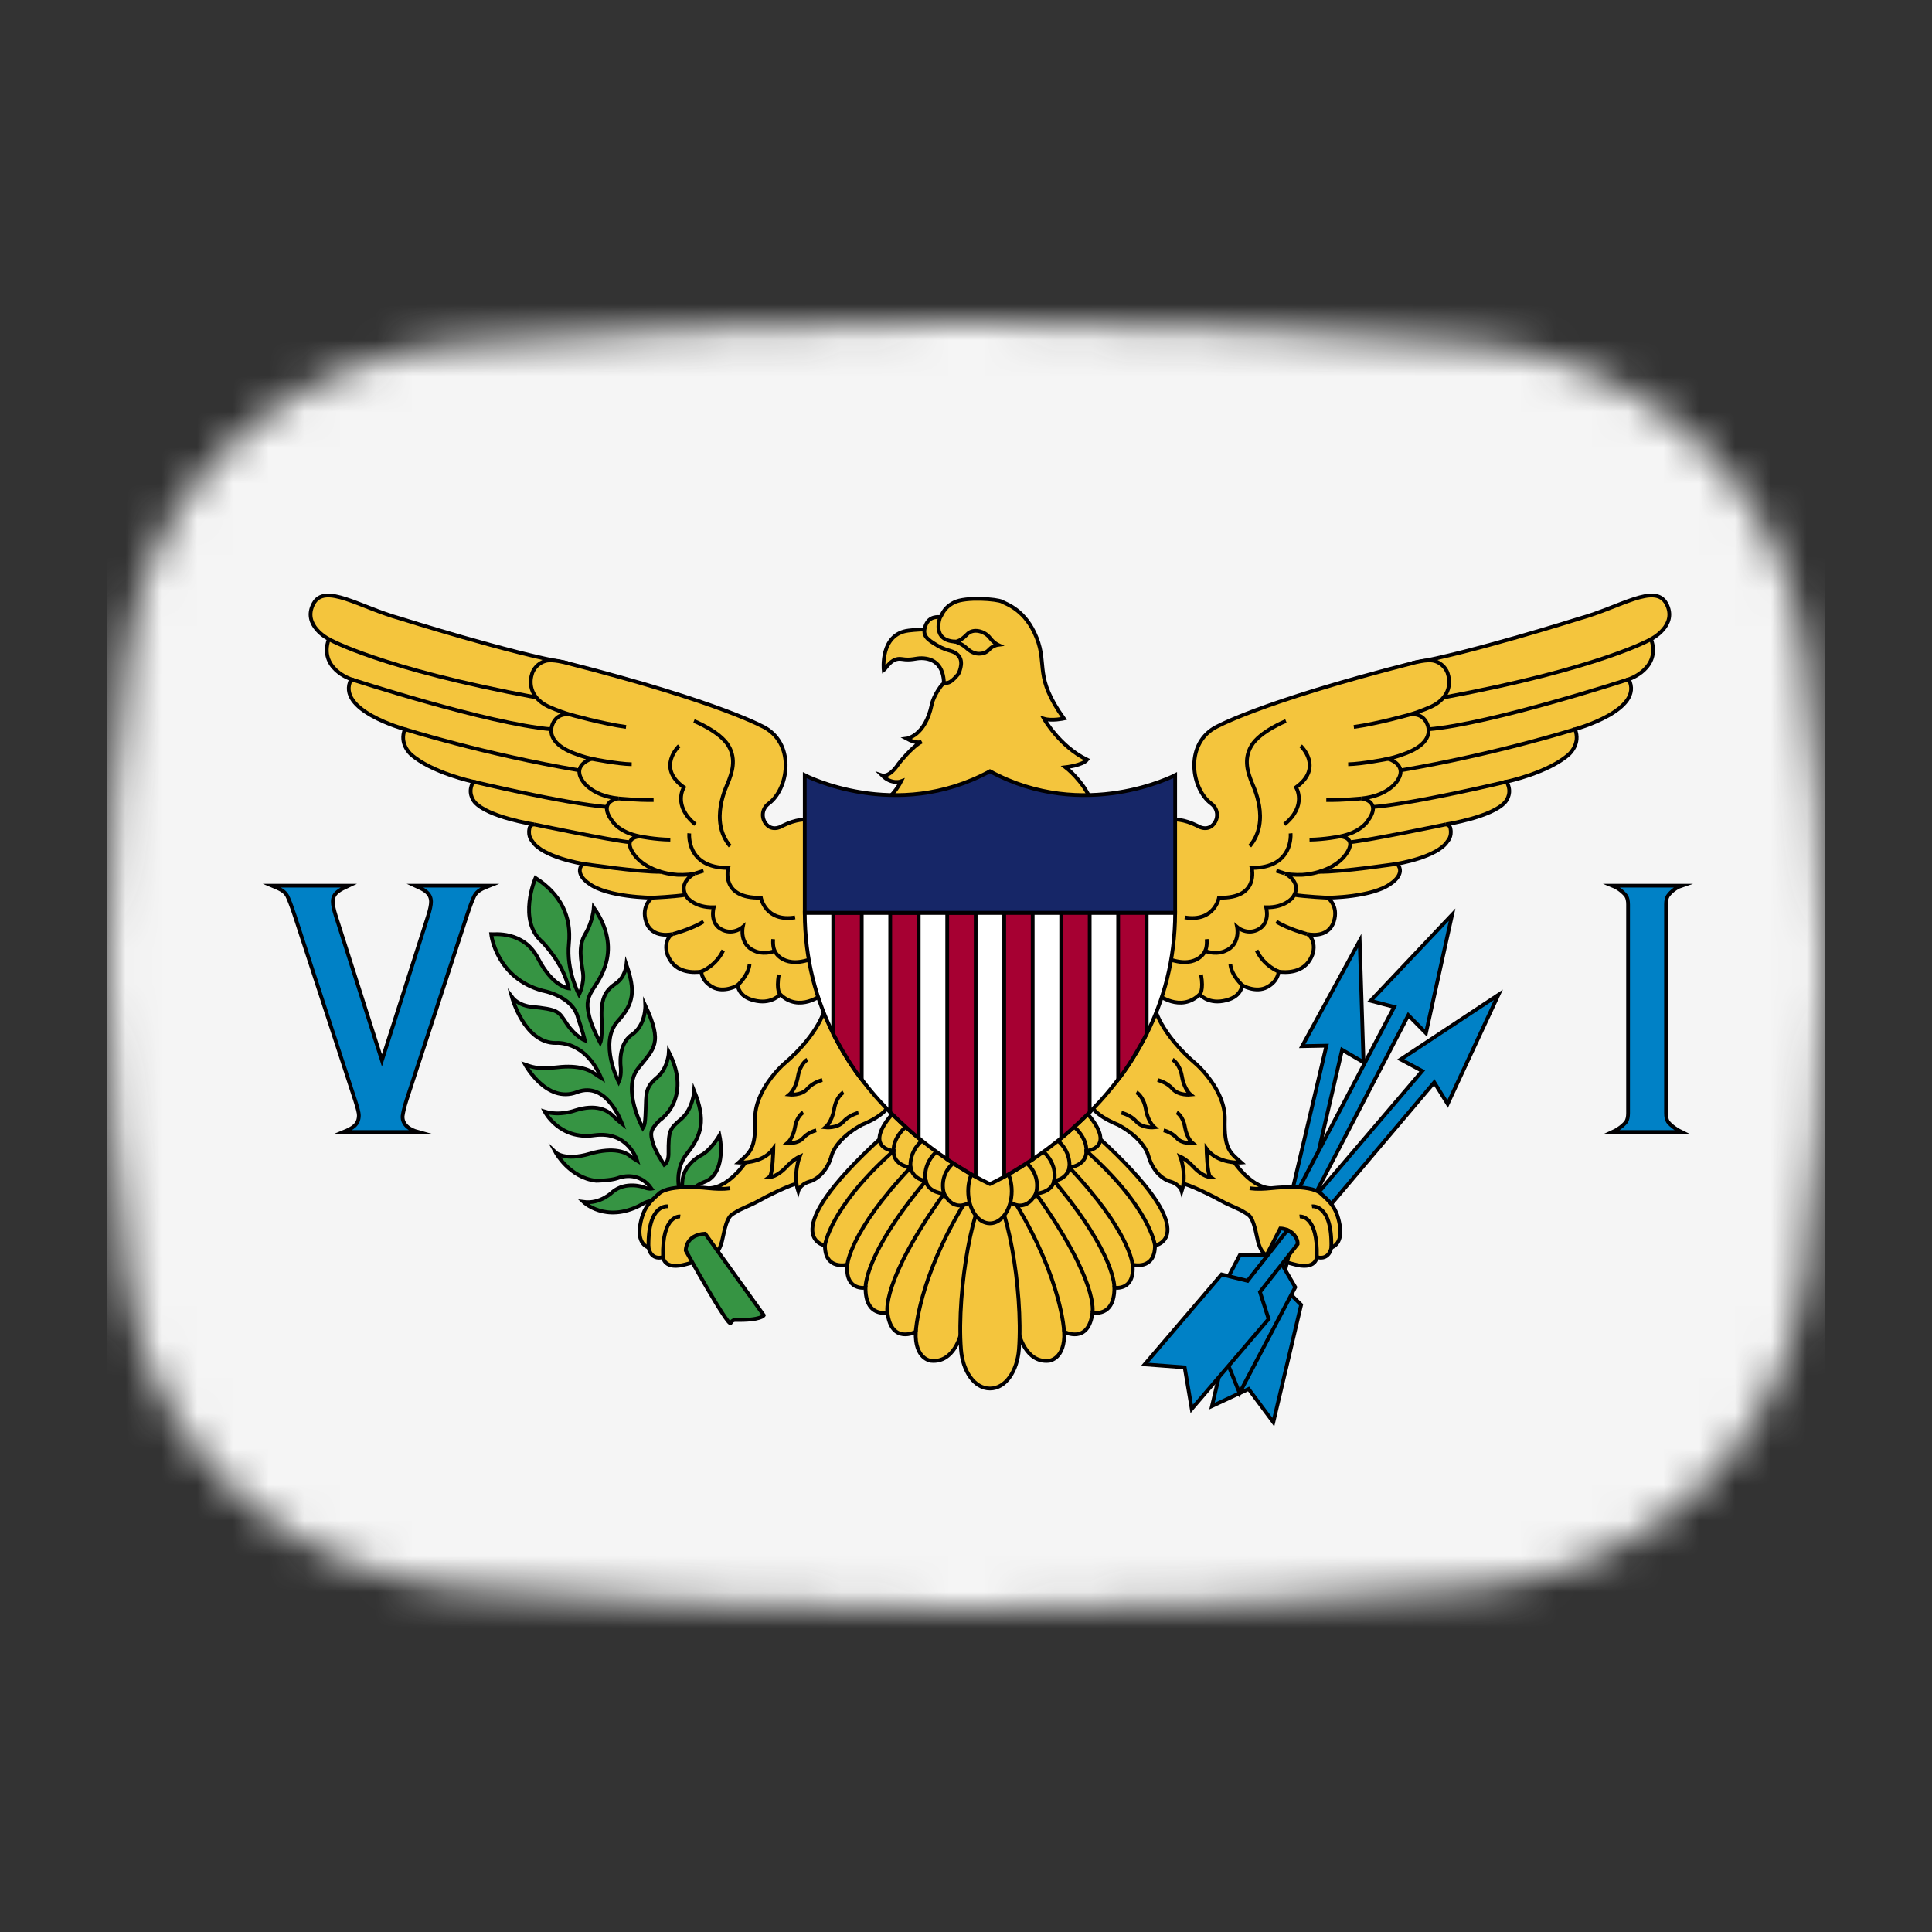 <svg width="54" height="54" viewBox="0 0 54 54" fill="none" xmlns="http://www.w3.org/2000/svg">
<rect x="0" y="0" width="54" height="54" fill="#333333" stroke="none"/>
<mask id="mask0_1_31808" style="mask-type:alpha" maskUnits="userSpaceOnUse" x="3" y="9" width="48" height="36">
<path d="M3.569 18.136C4.167 13.412 8.041 10.002 12.786 9.609C16.641 9.289 21.62 9 27 9C32.38 9 37.359 9.289 41.214 9.609C45.959 10.002 49.833 13.412 50.431 18.136C50.752 20.676 51 23.704 51 27C51 30.296 50.752 33.324 50.431 35.864C49.833 40.587 45.959 43.998 41.214 44.391C37.359 44.711 32.38 45 27 45C21.62 45 16.641 44.711 12.786 44.391C8.042 43.998 4.167 40.587 3.569 35.864C3.248 33.324 3 30.296 3 27C3 23.704 3.248 20.676 3.569 18.136Z" fill="#00D0BF"/>
</mask>
<g mask="url(#mask0_1_31808)">
<rect x="3" y="3" width="48" height="49" fill="#F5F5F5"/>
<path d="M19.274 33.454C19.274 33.454 19.238 33.209 19.702 33.03C20.166 32.851 20.202 32.182 20.11 31.737C20.11 31.737 19.867 32.161 19.573 32.302C19.573 32.302 19.093 32.552 19.072 33.029C19.072 33.029 19.068 33.204 19.032 33.34C19.012 33.414 18.799 32.742 19.202 32.242C19.617 31.727 19.733 31.308 19.403 30.493C19.403 30.493 19.372 30.987 19.047 31.27C18.722 31.552 18.681 31.574 18.686 32.248C18.686 32.248 18.691 32.481 18.567 32.557C18.567 32.557 18.314 32.188 18.247 31.944C18.18 31.699 18.149 31.596 18.438 31.313C18.438 31.313 19.364 30.715 18.696 29.407C18.696 29.407 18.676 29.858 18.356 30.124C18.036 30.39 18.062 30.569 18.046 31.031C18.031 31.493 18 31.46 17.964 31.525C17.964 31.525 17.376 30.444 17.83 29.868C18.284 29.293 18.536 29.173 18.036 28.103C18.036 28.103 18.058 28.651 17.658 28.923C17.257 29.195 17.35 29.83 17.35 29.83C17.35 29.83 17.376 30.069 17.293 30.243C17.293 30.243 16.727 29.138 17.267 28.543C17.727 28.038 17.758 27.684 17.51 26.968C17.51 26.968 17.479 27.299 17.226 27.478C16.973 27.657 16.772 27.837 16.819 28.526C16.819 28.526 16.839 29.01 16.777 29.146C16.777 29.146 16.54 28.706 16.473 28.418C16.406 28.13 16.38 27.962 16.556 27.674C16.731 27.386 17.427 26.56 16.597 25.37C16.597 25.37 16.571 25.756 16.36 26.104C16.148 26.451 16.246 26.864 16.293 27.179C16.339 27.494 16.184 27.799 16.184 27.799C16.184 27.799 15.823 27.136 15.901 26.375C15.978 25.615 15.668 24.99 14.967 24.539C14.967 24.539 14.456 25.723 15.153 26.326C15.153 26.326 15.746 26.913 15.895 27.625C15.895 27.625 15.447 27.581 15.039 26.788C14.632 25.995 13.786 26.12 13.729 26.115C13.729 26.115 13.868 27.342 15.168 27.69C15.168 27.69 15.999 27.831 16.153 28.44C16.153 28.44 16.293 28.858 16.349 29.081C16.349 29.081 16.086 28.977 15.844 28.619C15.601 28.26 15.632 28.217 14.812 28.135C14.812 28.135 14.482 28.097 14.307 27.864C14.307 27.864 14.652 29.162 15.539 29.151C15.539 29.151 16.349 29.064 16.803 30.129C16.803 30.129 16.715 30.075 16.597 29.993C16.478 29.912 16.179 29.76 15.586 29.83C14.993 29.901 14.828 29.803 14.678 29.754C14.678 29.754 15.276 30.852 16.122 30.526C16.968 30.2 17.377 31.388 17.386 31.411C17.386 31.411 17.273 31.324 17.123 31.177C16.973 31.031 16.663 30.85 16.076 31.036C16.076 31.036 15.653 31.199 15.225 31.069C15.225 31.069 15.637 31.867 16.602 31.732C17.567 31.596 17.809 32.443 17.809 32.443C17.809 32.443 17.68 32.367 17.592 32.297C17.505 32.226 17.18 32.041 16.483 32.248C15.787 32.454 15.534 32.215 15.534 32.215C15.534 32.215 15.921 32.921 16.664 33.003C16.664 33.003 17.077 32.997 17.252 32.932C17.427 32.867 17.892 32.764 18.211 33.225C18.211 33.225 18.124 33.242 17.99 33.182C17.99 33.182 17.494 33.003 17.118 33.318C17.118 33.318 16.782 33.66 16.308 33.595C16.308 33.595 16.922 34.192 17.897 33.687C17.897 33.687 18.227 33.448 18.469 33.633C18.712 33.818 19.274 33.454 19.274 33.454Z" fill="#369443" stroke="#010002" stroke-width="0.105" stroke-miterlimit="10"/>
<path d="M24.7 18.732C24.7 18.732 24.587 17.721 25.395 17.624C26.238 17.523 26.654 17.7 26.654 17.7L27.032 18.442L26.901 18.942L26.378 19.181C26.378 19.181 26.468 18.413 25.764 18.397C25.586 18.393 25.481 18.464 25.199 18.419C24.915 18.374 24.764 18.686 24.7 18.732Z" fill="#F4C53D" stroke="#010002" stroke-width="0.105" stroke-miterlimit="10"/>
<path d="M30.385 21.235C30.264 21.39 29.783 21.445 29.783 21.445C29.783 21.445 30.278 21.825 30.491 22.368C30.704 22.911 24.752 22.372 24.752 22.372C24.752 22.372 25.01 22.187 25.185 21.839C25.185 21.839 24.922 21.937 24.659 21.676C24.659 21.676 24.855 21.741 25.113 21.35C25.113 21.35 25.495 20.861 25.763 20.731C25.763 20.731 25.639 20.807 25.34 20.644C25.34 20.644 25.856 20.579 26.041 19.699C26.041 19.699 26.072 19.503 26.268 19.221C26.465 18.938 26.423 19.275 26.784 18.841C26.784 18.841 26.949 18.533 26.805 18.345C26.66 18.156 26.506 18.225 26.203 18.044C25.901 17.863 25.766 17.761 25.87 17.483C25.973 17.204 26.241 17.247 26.279 17.247C26.317 17.247 26.337 17.005 26.667 16.838C26.997 16.671 27.874 16.744 28.005 16.816C28.136 16.889 28.665 17.044 28.975 17.827C29.284 18.609 28.892 18.902 29.735 20.083C29.735 20.083 29.398 20.155 29.181 20.09C29.181 20.09 29.618 20.865 30.385 21.235Z" fill="#F4C53D" stroke="#010002" stroke-width="0.105" stroke-miterlimit="10"/>
<path d="M26.702 17.933C26.016 17.901 26.279 17.247 26.279 17.247" stroke="#010002" stroke-width="0.105" stroke-miterlimit="10"/>
<path d="M27.893 18.023C27.893 18.023 27.772 17.966 27.67 17.83C27.526 17.64 27.205 17.548 27.032 17.727C27.032 17.727 26.857 17.923 26.702 17.934C26.702 17.934 26.877 17.988 26.998 18.099C27.12 18.211 27.246 18.292 27.427 18.268C27.607 18.243 27.635 18.148 27.721 18.091C27.806 18.034 27.893 18.023 27.893 18.023Z" fill="#F4C53D" stroke="#010002" stroke-width="0.105" stroke-miterlimit="10"/>
<path d="M32.355 27.793C32.355 27.793 32.995 28.315 33.531 27.793C33.531 27.793 33.748 28.054 34.181 27.978C34.614 27.902 34.687 27.674 34.728 27.543C34.728 27.543 35.103 27.762 35.419 27.589C35.736 27.416 35.736 27.156 35.736 27.156C35.736 27.156 36.286 27.264 36.568 26.891C36.85 26.518 36.678 26.149 36.526 26.105C36.526 26.105 37.121 26.261 37.283 25.751C37.42 25.316 37.111 25.091 37.111 25.091C37.111 25.091 38.364 25.085 38.879 24.693C38.879 24.693 39.305 24.425 39.05 24.143C39.05 24.143 40.178 23.962 40.46 23.512C40.46 23.512 40.584 23.389 40.543 23.172C40.543 23.172 40.536 23.049 40.412 23.042C40.412 23.042 41.699 22.843 42.07 22.419C42.07 22.419 42.249 22.223 42.159 21.962C42.159 21.962 42.14 21.894 42.109 21.848C42.109 21.848 43.28 21.6 43.858 21.079C43.858 21.079 44.191 20.782 44.02 20.383C44.02 20.383 45.976 19.848 45.522 18.986C45.522 18.986 46.437 18.689 46.148 17.863C46.148 17.863 46.905 17.479 46.575 16.871C46.259 16.288 45.288 16.972 44.14 17.29C44.14 17.29 41.031 18.269 39.5 18.529L35.151 25.005L32.613 25.983L32.355 27.793Z" fill="#F4C53D" stroke="#010002" stroke-width="0.105"/>
<path d="M32.324 23.024C32.324 23.024 32.732 22.718 33.459 23.078C33.459 23.078 33.704 23.247 33.896 23.062C34.057 22.907 34.072 22.623 33.851 22.459C33.309 22.057 33.108 20.851 33.934 20.351C33.934 20.351 35.13 19.641 39.518 18.524C39.518 18.524 39.886 18.422 40.082 18.471C40.298 18.525 40.447 18.71 40.477 18.869C40.477 18.869 40.673 19.427 40.013 19.746C40.013 19.746 39.715 19.883 39.408 19.971C39.408 19.971 39.745 19.898 39.889 20.231C40.027 20.55 39.828 20.876 39.209 21.086C39.209 21.086 39.041 21.151 38.803 21.209C38.803 21.209 39.333 21.361 39.078 21.789C39.078 21.789 38.851 22.238 38.05 22.317C38.05 22.317 38.648 22.383 38.225 22.951C38.225 22.951 38.039 23.263 37.455 23.378C37.455 23.378 37.898 23.393 37.675 23.791C37.451 24.19 36.925 24.414 36.408 24.451C36.408 24.451 36.127 24.465 35.931 24.422C35.931 24.422 36.423 24.668 36.134 25.081C36.134 25.081 35.921 25.374 35.388 25.36C35.388 25.36 35.526 25.82 35.135 25.995C34.831 26.131 34.578 25.914 34.578 25.914C34.578 25.914 34.681 26.408 34.238 26.582C34.238 26.582 34.016 26.696 33.686 26.582C33.686 26.582 33.433 27.147 32.536 26.75C31.638 26.354 32.324 23.024 32.324 23.024Z" fill="#F4C53D" stroke="#010002" stroke-width="0.105"/>
<path d="M46.148 17.863C46.148 17.863 44.738 18.679 40.347 19.495" stroke="#010002" stroke-width="0.105"/>
<path d="M20.968 32.298C20.968 32.298 20.446 33.197 19.813 33.211C19.813 33.211 18.724 33.079 18.417 33.363C18.202 33.562 17.983 33.725 17.894 34.232C17.805 34.739 18.066 34.848 18.128 34.87C18.128 34.87 18.176 35.232 18.534 35.138C18.534 35.138 18.554 35.514 19.187 35.333C19.82 35.152 20.081 35.21 20.205 34.58C20.329 33.95 20.443 33.96 20.556 33.885C20.707 33.783 20.991 33.687 21.202 33.566C21.392 33.457 22.117 33.088 22.364 33.059C22.612 33.03 22.557 32.197 22.557 32.197H21.917L21.608 31.741L20.968 32.298Z" fill="#F4C53D" stroke="#010002" stroke-width="0.105"/>
<path d="M45.522 18.985C45.522 18.985 41.706 20.23 39.929 20.383" stroke="#010002" stroke-width="0.105"/>
<path d="M44.02 20.383C44.02 20.383 41.781 21.086 39.159 21.529" stroke="#010002" stroke-width="0.105"/>
<path d="M42.109 21.848C42.109 21.848 39.58 22.455 38.373 22.556" stroke="#010002" stroke-width="0.105"/>
<path d="M40.412 23.042C40.412 23.042 38.273 23.488 37.731 23.541" stroke="#010002" stroke-width="0.105" stroke-miterlimit="10"/>
<path d="M38.004 26.296L38.111 29.69L37.512 29.342L36.514 33.65L36.102 33.354L37.074 29.227L36.396 29.24L38.004 26.296Z" fill="#0081C6" stroke="#010002" stroke-width="0.105" stroke-miterlimit="10"/>
<path d="M39.05 24.143C39.05 24.143 37.489 24.38 36.868 24.367" stroke="#010002" stroke-width="0.105" stroke-miterlimit="10"/>
<path d="M37.111 25.092C37.111 25.092 36.48 25.062 36.176 25.012" stroke="#010002" stroke-width="0.105" stroke-miterlimit="10"/>
<path d="M36.526 26.106C36.526 26.106 35.99 25.961 35.673 25.758" stroke="#010002" stroke-width="0.105" stroke-miterlimit="10"/>
<path d="M35.736 27.156C35.736 27.156 35.323 26.997 35.123 26.562" stroke="#010002" stroke-width="0.105" stroke-miterlimit="10"/>
<path d="M34.728 27.543C34.728 27.543 34.408 27.257 34.388 26.939" stroke="#010002" stroke-width="0.105" stroke-miterlimit="10"/>
<path d="M41.881 27.805L40.462 30.855L40.088 30.252L37.093 33.791L36.769 33.428L39.752 29.934L39.149 29.61L41.881 27.805Z" fill="#0081C6" stroke="#010002" stroke-width="0.105" stroke-miterlimit="10"/>
<path d="M33.531 27.793C33.531 27.793 33.651 27.69 33.569 27.241" stroke="#010002" stroke-width="0.105" stroke-miterlimit="10"/>
<path d="M40.587 25.566L39.856 28.874L39.363 28.375L36.682 33.529L36.269 33.288L38.968 28.144L38.31 27.972L40.587 25.566Z" fill="#0081C6" stroke="#010002" stroke-width="0.105" stroke-miterlimit="10"/>
<path d="M33.686 26.582C33.686 26.582 33.748 26.453 33.727 26.25" stroke="#010002" stroke-width="0.105" stroke-miterlimit="10"/>
<path d="M22.983 27.793C22.983 27.793 22.343 28.315 21.807 27.793C21.807 27.793 21.59 28.054 21.157 27.978C20.724 27.902 20.651 27.674 20.61 27.543C20.61 27.543 20.235 27.762 19.919 27.589C19.602 27.416 19.602 27.156 19.602 27.156C19.602 27.156 19.052 27.264 18.77 26.891C18.488 26.518 18.66 26.149 18.811 26.105C18.811 26.105 18.217 26.261 18.055 25.751C17.917 25.316 18.227 25.091 18.227 25.091C18.227 25.091 16.973 25.085 16.459 24.693C16.459 24.693 16.033 24.425 16.287 24.143C16.287 24.143 15.159 23.962 14.877 23.512C14.877 23.512 14.754 23.389 14.795 23.172C14.795 23.172 14.802 23.049 14.926 23.042C14.926 23.042 13.639 22.843 13.268 22.419C13.268 22.419 13.089 22.223 13.179 21.962C13.179 21.962 13.198 21.894 13.229 21.848C13.229 21.848 12.058 21.6 11.48 21.079C11.48 21.079 11.146 20.782 11.318 20.383C11.318 20.383 9.362 19.848 9.816 18.986C9.816 18.986 8.901 18.689 9.19 17.863C9.19 17.863 8.433 17.479 8.763 16.871C9.079 16.288 10.049 16.972 11.198 17.29C11.198 17.29 14.307 18.269 15.837 18.529L20.187 25.005L22.725 25.983L22.983 27.793Z" fill="#F4C53D" stroke="#010002" stroke-width="0.105"/>
<path d="M35.942 20.152C35.942 20.152 35.22 20.442 34.979 20.84C34.738 21.238 34.897 21.625 34.979 21.848C35.02 21.959 35.529 22.94 34.931 23.65" stroke="#010002" stroke-width="0.105" stroke-miterlimit="10"/>
<path d="M23.014 23.024C23.014 23.024 22.606 22.718 21.879 23.078C21.879 23.078 21.634 23.247 21.442 23.062C21.281 22.907 21.266 22.623 21.487 22.459C22.029 22.057 22.23 20.851 21.404 20.351C21.404 20.351 20.208 19.641 15.819 18.524C15.819 18.524 15.452 18.422 15.256 18.471C15.04 18.525 14.891 18.71 14.861 18.869C14.861 18.869 14.664 19.427 15.325 19.746C15.325 19.746 15.623 19.883 15.93 19.971C15.93 19.971 15.592 19.898 15.448 20.231C15.311 20.55 15.51 20.876 16.129 21.086C16.129 21.086 16.297 21.151 16.535 21.209C16.535 21.209 16.006 21.361 16.26 21.789C16.26 21.789 16.487 22.238 17.288 22.317C17.288 22.317 16.69 22.383 17.113 22.951C17.113 22.951 17.299 23.263 17.883 23.378C17.883 23.378 17.439 23.393 17.663 23.791C17.887 24.19 18.413 24.414 18.93 24.451C18.93 24.451 19.21 24.465 19.407 24.422C19.407 24.422 18.915 24.668 19.204 25.081C19.204 25.081 19.417 25.374 19.95 25.36C19.95 25.36 19.811 25.821 20.203 25.995C20.507 26.131 20.76 25.914 20.76 25.914C20.76 25.914 20.657 26.408 21.1 26.582C21.1 26.582 21.322 26.696 21.652 26.582C21.652 26.582 21.905 27.147 22.802 26.75C23.7 26.354 23.014 23.024 23.014 23.024Z" fill="#F4C53D" stroke="#010002" stroke-width="0.105"/>
<path d="M35.931 24.422C35.931 24.422 35.928 24.418 35.674 24.338" stroke="#010002" stroke-width="0.105" stroke-miterlimit="10"/>
<path d="M37.455 23.378C37.455 23.378 37.024 23.465 36.602 23.469" stroke="#010002" stroke-width="0.105" stroke-miterlimit="10"/>
<path d="M38.05 22.317C38.05 22.317 37.544 22.368 37.07 22.361" stroke="#010002" stroke-width="0.105" stroke-miterlimit="10"/>
<path d="M38.803 21.209C38.803 21.209 38.074 21.354 37.682 21.361" stroke="#010002" stroke-width="0.105" stroke-miterlimit="10"/>
<path d="M39.408 19.971C39.408 19.971 38.509 20.227 37.84 20.318" stroke="#010002" stroke-width="0.105" stroke-miterlimit="10"/>
<path d="M36.355 20.847C36.355 20.847 37.001 21.448 36.224 22.006C36.224 22.006 36.547 22.513 35.901 23.042" stroke="#010002" stroke-width="0.105" stroke-miterlimit="10"/>
<path d="M23.067 28.158C23.067 28.158 22.935 28.865 21.891 29.755C21.891 29.755 21.085 30.466 21.106 31.284C21.127 32.118 20.961 32.212 20.645 32.494C20.645 32.494 21.299 32.545 21.615 32.11C21.615 32.11 21.601 32.834 21.505 32.9C21.505 32.9 21.71 32.913 22.007 32.588C22.007 32.588 22.186 32.4 22.351 32.327C22.351 32.327 22.158 32.827 22.309 33.291C22.309 33.291 22.358 33.11 22.612 33.03C22.612 33.03 23.073 32.936 23.252 32.27C23.252 32.27 23.369 31.828 24.091 31.436C24.091 31.436 24.909 31.128 24.889 30.724C24.868 30.321 23.067 28.158 23.067 28.158Z" fill="#F4C53D" stroke="#010002" stroke-width="0.105"/>
<path d="M36.072 23.292C36.072 23.292 36.169 24.259 34.986 24.259C34.986 24.259 35.213 25.12 34.071 25.091C34.071 25.091 33.94 25.78 33.115 25.642" stroke="#010002" stroke-width="0.105" stroke-miterlimit="10"/>
<path d="M34.371 32.298C34.371 32.298 34.894 33.197 35.526 33.211C35.526 33.211 36.615 33.079 36.922 33.363C37.137 33.562 37.356 33.725 37.445 34.232C37.535 34.739 37.273 34.848 37.211 34.87C37.211 34.87 37.163 35.232 36.805 35.138C36.805 35.138 36.785 35.514 36.152 35.333C35.519 35.152 35.258 35.21 35.134 34.58C35.01 33.95 34.896 33.96 34.783 33.885C34.632 33.783 34.348 33.687 34.137 33.566C33.947 33.457 33.222 33.088 32.975 33.059C32.727 33.03 32.782 32.197 32.782 32.197H33.422L33.731 31.741L34.371 32.298Z" fill="#F4C53D" stroke="#010002" stroke-width="0.105"/>
<path d="M32.272 28.158C32.272 28.158 32.404 28.865 33.448 29.755C33.448 29.755 34.254 30.466 34.233 31.284C34.212 32.118 34.378 32.212 34.694 32.494C34.694 32.494 34.041 32.545 33.724 32.11C33.724 32.11 33.738 32.834 33.834 32.9C33.834 32.9 33.629 32.913 33.332 32.588C33.332 32.588 33.154 32.4 32.988 32.327C32.988 32.327 33.181 32.827 33.03 33.291C33.03 33.291 32.981 33.11 32.727 33.03C32.727 33.03 32.266 32.936 32.087 32.27C32.087 32.27 31.971 31.828 31.248 31.436C31.248 31.436 30.43 31.128 30.451 30.724C30.471 30.321 32.272 28.158 32.272 28.158Z" fill="#F4C53D" stroke="#010002" stroke-width="0.105"/>
<path d="M34.933 33.211C34.933 33.211 35.12 33.253 35.526 33.211" stroke="#010002" stroke-width="0.105"/>
<path d="M36.668 33.718C36.668 33.718 37.239 33.631 37.211 34.87" stroke="#010002" stroke-width="0.105" stroke-miterlimit="10"/>
<path d="M36.324 34.001C36.324 34.001 36.84 33.935 36.806 35.138" stroke="#010002" stroke-width="0.105" stroke-miterlimit="10"/>
<path d="M31.345 31.103C31.345 31.103 31.592 31.154 31.764 31.35C31.936 31.545 32.266 31.509 32.266 31.509C32.266 31.509 32.087 31.364 32.026 31.002C31.964 30.64 31.764 30.531 31.764 30.531" stroke="#010002" stroke-width="0.105"/>
<path d="M32.355 30.188C32.355 30.188 32.602 30.239 32.774 30.434C32.946 30.63 33.276 30.594 33.276 30.594C33.276 30.594 33.098 30.449 33.036 30.087C32.974 29.725 32.774 29.616 32.774 29.616" stroke="#010002" stroke-width="0.105"/>
<path d="M32.525 31.594C32.525 31.594 32.741 31.638 32.891 31.809C33.041 31.98 33.33 31.948 33.33 31.948C33.33 31.948 33.174 31.822 33.12 31.506C33.066 31.189 32.891 31.094 32.891 31.094" stroke="#010002" stroke-width="0.105"/>
<path d="M28.479 37.274C28.479 37.274 28.666 38.102 29.318 38.035C29.318 38.035 29.779 37.992 29.744 37.224C29.744 37.224 30.425 37.586 30.535 36.688C30.535 36.688 31.154 36.833 31.147 35.992C31.147 35.992 31.725 36.094 31.656 35.348C31.656 35.348 32.282 35.514 32.282 34.812C32.282 34.812 33.747 34.569 30.693 31.784L27.97 33.407L28.479 37.274Z" fill="#F4C53D" stroke="#010002" stroke-width="0.105" stroke-miterlimit="10"/>
<path d="M28.176 33.562C28.176 33.562 28.63 33.964 28.953 33.363C28.953 33.363 29.393 33.341 29.462 33.008C29.462 33.008 29.82 32.972 29.889 32.632C29.889 32.632 30.377 32.581 30.363 32.168C30.363 32.168 31.251 32.099 30.363 31.094C29.476 30.089 27.97 32.762 27.97 32.762L28.176 33.562Z" fill="#F4C53D" stroke="#010002" stroke-width="0.105"/>
<path d="M29.744 37.224C29.744 37.224 29.675 35.768 28.414 33.682" stroke="#010002" stroke-width="0.105" stroke-miterlimit="10"/>
<path d="M30.535 36.688C30.535 36.688 30.731 35.848 28.953 33.363C28.953 33.363 29.16 32.769 28.527 32.389" stroke="#010002" stroke-width="0.105" stroke-miterlimit="10"/>
<path d="M31.147 35.992C31.147 35.992 31.202 35.083 29.462 33.008C29.462 33.008 29.616 32.472 28.985 32.045" stroke="#010002" stroke-width="0.105" stroke-miterlimit="10"/>
<path d="M31.656 35.348C31.656 35.348 31.591 34.428 29.889 32.632C29.889 32.632 29.974 32.081 29.364 31.741" stroke="#010002" stroke-width="0.105" stroke-miterlimit="10"/>
<path d="M32.282 34.812C32.282 34.812 32.158 33.761 30.363 32.168C30.363 32.168 30.425 31.755 29.827 31.335" stroke="#010002" stroke-width="0.105" stroke-miterlimit="10"/>
<path d="M26.86 37.274C26.86 37.274 26.673 38.102 26.021 38.035C26.021 38.035 25.561 37.992 25.595 37.224C25.595 37.224 24.914 37.586 24.804 36.688C24.804 36.688 24.185 36.833 24.192 35.992C24.192 35.992 23.614 36.094 23.683 35.348C23.683 35.348 23.057 35.514 23.057 34.812C23.057 34.812 21.592 34.569 24.646 31.784L27.369 33.407L26.86 37.274Z" fill="#F4C53D" stroke="#010002" stroke-width="0.105" stroke-miterlimit="10"/>
<path d="M27.163 33.562C27.163 33.562 26.709 33.964 26.386 33.363C26.386 33.363 25.946 33.342 25.877 33.008C25.877 33.008 25.519 32.972 25.451 32.632C25.451 32.632 24.962 32.581 24.976 32.168C24.976 32.168 24.088 32.099 24.976 31.094C25.863 30.089 27.369 32.762 27.369 32.762L27.163 33.562Z" fill="#F4C53D" stroke="#010002" stroke-width="0.105"/>
<path d="M25.595 37.224C25.595 37.224 25.664 35.768 26.926 33.682" stroke="#010002" stroke-width="0.105" stroke-miterlimit="10"/>
<path d="M24.804 36.688C24.804 36.688 24.608 35.847 26.386 33.363C26.386 33.363 26.18 32.769 26.812 32.389" stroke="#010002" stroke-width="0.105" stroke-miterlimit="10"/>
<path d="M27.67 33.312C28.11 33.312 28.608 36.061 28.479 37.717C28.432 38.319 28.11 38.81 27.67 38.81C27.23 38.81 26.907 38.319 26.86 37.717C26.731 36.061 27.23 33.312 27.67 33.312Z" fill="#F4C53D" stroke="#010002" stroke-width="0.105"/>
<path d="M24.192 35.992C24.192 35.992 24.137 35.083 25.877 33.008C25.877 33.008 25.723 32.472 26.354 32.045" stroke="#010002" stroke-width="0.105" stroke-miterlimit="10"/>
<path d="M23.683 35.348C23.683 35.348 23.748 34.428 25.451 32.632C25.451 32.632 25.365 32.081 25.975 31.741" stroke="#010002" stroke-width="0.105" stroke-miterlimit="10"/>
<path d="M27.669 34.193C28.006 34.193 28.278 33.789 28.278 33.291C28.278 32.793 28.006 32.389 27.669 32.389C27.333 32.389 27.061 32.793 27.061 33.291C27.061 33.789 27.333 34.193 27.669 34.193Z" fill="#F4C53D" stroke="#010002" stroke-width="0.105"/>
<path d="M23.057 34.812C23.057 34.812 23.181 33.761 24.976 32.168C24.976 32.168 24.914 31.755 25.512 31.335" stroke="#010002" stroke-width="0.105" stroke-miterlimit="10"/>
<path d="M27.669 33.094C27.669 33.094 32.834 30.805 32.846 25.512H22.493C22.506 30.805 27.669 33.094 27.669 33.094Z" fill="white" stroke="#010002" stroke-width="0.105"/>
<path d="M24.882 25.512H25.678" stroke="#010002" stroke-width="0.105" stroke-miterlimit="10"/>
<path d="M23.289 25.512H24.086" stroke="#010002" stroke-width="0.105" stroke-miterlimit="10"/>
<path d="M26.475 25.512H27.271" stroke="#010002" stroke-width="0.105" stroke-miterlimit="10"/>
<path d="M23.289 25.512V28.894C23.289 28.894 23.685 29.678 24.086 30.171V25.512H23.289Z" fill="#A60032" stroke="#010002" stroke-width="0.105"/>
<path d="M24.882 25.512V31.087C24.882 31.087 25.38 31.576 25.678 31.811V25.512H24.882V25.512Z" fill="#A60032" stroke="#010002" stroke-width="0.105"/>
<path d="M26.475 25.512V32.404C26.475 32.404 27.043 32.771 27.271 32.891V25.512H26.475Z" fill="#A60032" stroke="#010002" stroke-width="0.105"/>
<path d="M23.289 25.512H24.086" stroke="#010002" stroke-width="0.105"/>
<path d="M24.882 25.512H25.678" stroke="#010002" stroke-width="0.105"/>
<path d="M26.475 25.512H27.271" stroke="#010002" stroke-width="0.105"/>
<path d="M32.05 25.512V28.894C32.05 28.894 31.654 29.678 31.253 30.171V25.512H32.05Z" fill="#A60032" stroke="#010002" stroke-width="0.105"/>
<path d="M30.457 25.512V31.087C30.457 31.087 29.959 31.576 29.661 31.811V25.512H30.457V25.512Z" fill="#A60032" stroke="#010002" stroke-width="0.105"/>
<path d="M28.864 25.512V32.404C28.864 32.404 28.296 32.771 28.068 32.891V25.512H28.864Z" fill="#A60032" stroke="#010002" stroke-width="0.105"/>
<path d="M36.018 35.101L35.817 35.922L36.367 36.47L35.59 39.751L34.899 38.823L33.875 39.301L34.652 36.019L35.372 35.819L35.559 34.999C35.559 34.999 35.777 34.914 36.018 35.101Z" fill="#0081C6" stroke="#010002" stroke-width="0.105" stroke-miterlimit="10"/>
<path d="M36.202 34.56L35.807 35.298L36.203 35.977L34.646 38.935L34.207 37.85L33.1 38.032L34.657 35.074L35.402 35.077L35.784 34.336C35.784 34.336 36.062 34.336 36.202 34.56Z" fill="#0081C6" stroke="#010002" stroke-width="0.105" stroke-miterlimit="10"/>
<path d="M36.269 34.774L35.217 36.111L35.458 36.867L33.309 39.38L33.112 38.219L31.995 38.135L34.144 35.621L34.87 35.8L35.986 34.381C35.986 34.381 36.286 34.529 36.269 34.774Z" fill="#0081C6" stroke="#010002" stroke-width="0.105" stroke-miterlimit="10"/>
<path d="M9.19 17.863C9.19 17.863 10.6 18.679 14.991 19.495" stroke="#010002" stroke-width="0.105"/>
<path d="M9.816 18.985C9.816 18.985 13.632 20.23 15.409 20.383" stroke="#010002" stroke-width="0.105"/>
<path d="M11.319 20.383C11.319 20.383 13.557 21.086 16.179 21.529" stroke="#010002" stroke-width="0.105"/>
<path d="M13.229 21.848C13.229 21.848 15.758 22.455 16.965 22.556" stroke="#010002" stroke-width="0.105"/>
<path d="M14.926 23.042C14.926 23.042 17.065 23.488 17.607 23.542" stroke="#010002" stroke-width="0.105" stroke-miterlimit="10"/>
<path d="M16.288 24.143C16.288 24.143 17.849 24.38 18.47 24.367" stroke="#010002" stroke-width="0.105" stroke-miterlimit="10"/>
<path d="M18.227 25.092C18.227 25.092 18.858 25.062 19.162 25.012" stroke="#010002" stroke-width="0.105" stroke-miterlimit="10"/>
<path d="M18.811 26.106C18.811 26.106 19.348 25.961 19.664 25.758" stroke="#010002" stroke-width="0.105" stroke-miterlimit="10"/>
<path d="M19.602 27.156C19.602 27.156 20.015 26.997 20.215 26.562" stroke="#010002" stroke-width="0.105" stroke-miterlimit="10"/>
<path d="M20.61 27.543C20.61 27.543 20.93 27.257 20.951 26.939" stroke="#010002" stroke-width="0.105" stroke-miterlimit="10"/>
<path d="M21.807 27.793C21.807 27.793 21.687 27.69 21.769 27.241" stroke="#010002" stroke-width="0.105" stroke-miterlimit="10"/>
<path d="M21.652 26.582C21.652 26.582 21.59 26.453 21.611 26.25" stroke="#010002" stroke-width="0.105" stroke-miterlimit="10"/>
<path d="M19.396 20.152C19.396 20.152 20.118 20.441 20.359 20.84C20.6 21.238 20.441 21.625 20.359 21.848C20.318 21.959 19.809 22.94 20.407 23.65" stroke="#010002" stroke-width="0.105" stroke-miterlimit="10"/>
<path d="M19.406 24.422C19.406 24.422 19.41 24.418 19.664 24.338" stroke="#010002" stroke-width="0.105" stroke-miterlimit="10"/>
<path d="M17.883 23.378C17.883 23.378 18.314 23.465 18.736 23.469" stroke="#010002" stroke-width="0.105" stroke-miterlimit="10"/>
<path d="M17.288 22.317C17.288 22.317 17.794 22.368 18.268 22.361" stroke="#010002" stroke-width="0.105" stroke-miterlimit="10"/>
<path d="M19.167 34.954C19.167 34.954 19.152 34.514 19.709 34.481L21.349 36.763C21.349 36.763 21.287 36.909 20.544 36.893C20.544 36.893 20.465 36.892 20.424 36.979C20.361 37.113 19.167 34.954 19.167 34.954Z" fill="#369443" stroke="#010002" stroke-width="0.105" stroke-miterlimit="10"/>
<path d="M16.535 21.209C16.535 21.209 17.264 21.354 17.656 21.361" stroke="#010002" stroke-width="0.105" stroke-miterlimit="10"/>
<path d="M15.93 19.971C15.93 19.971 16.829 20.227 17.498 20.318" stroke="#010002" stroke-width="0.105" stroke-miterlimit="10"/>
<path d="M18.983 20.847C18.983 20.847 18.337 21.448 19.114 22.006C19.114 22.006 18.791 22.513 19.437 23.042" stroke="#010002" stroke-width="0.105" stroke-miterlimit="10"/>
<path d="M19.265 23.292C19.265 23.292 19.169 24.259 20.352 24.259C20.352 24.259 20.125 25.12 21.267 25.091C21.267 25.091 21.398 25.78 22.223 25.642" stroke="#010002" stroke-width="0.105" stroke-miterlimit="10"/>
<path d="M20.404 33.211C20.404 33.211 20.217 33.253 19.811 33.211" stroke="#010002" stroke-width="0.105"/>
<path d="M18.669 33.718C18.669 33.718 18.099 33.631 18.126 34.87" stroke="#010002" stroke-width="0.105" stroke-miterlimit="10"/>
<path d="M19.013 34.001C19.013 34.001 18.498 33.935 18.532 35.138" stroke="#010002" stroke-width="0.105" stroke-miterlimit="10"/>
<path d="M23.994 31.103C23.994 31.103 23.747 31.154 23.575 31.35C23.403 31.545 23.073 31.509 23.073 31.509C23.073 31.509 23.252 31.364 23.314 31.002C23.375 30.64 23.575 30.531 23.575 30.531" stroke="#010002" stroke-width="0.105"/>
<path d="M22.984 30.188C22.984 30.188 22.737 30.239 22.565 30.434C22.393 30.63 22.063 30.594 22.063 30.594C22.063 30.594 22.241 30.449 22.303 30.087C22.365 29.725 22.565 29.616 22.565 29.616" stroke="#010002" stroke-width="0.105"/>
<path d="M22.814 31.594C22.814 31.594 22.598 31.638 22.448 31.809C22.298 31.98 22.009 31.948 22.009 31.948C22.009 31.948 22.166 31.822 22.22 31.505C22.274 31.189 22.448 31.094 22.448 31.094" stroke="#010002" stroke-width="0.105"/>
<path d="M32.846 21.666C32.846 21.666 30.312 22.991 27.669 21.557C25.027 22.991 22.493 21.666 22.493 21.666V25.512H32.846V21.666Z" fill="#162667" stroke="#010002" stroke-width="0.105" stroke-miterlimit="10"/>
<path d="M9.6 31.64C9.851 31.537 10.031 31.438 10.03 31.171C10.03 31.107 9.995 30.965 9.924 30.747L8.239 25.598C8.139 25.292 8.064 25.11 8.029 25.043C7.953 24.898 7.804 24.839 7.604 24.755H7.811H9.538H9.745C9.513 24.865 9.301 24.953 9.303 25.199C9.303 25.293 9.33 25.426 9.385 25.598L10.675 29.638L11.965 25.598C12.019 25.426 12.048 25.293 12.047 25.199C12.044 24.946 11.823 24.854 11.606 24.755H11.812H13.475H13.682C13.492 24.831 13.337 24.891 13.258 25.043C13.223 25.11 13.147 25.292 13.048 25.598L11.363 30.747C11.292 30.965 11.266 31.109 11.256 31.175C11.256 31.175 11.178 31.501 11.687 31.64L9.6 31.64Z" fill="#0081C6" stroke="#010002" stroke-width="0.105" stroke-miterlimit="10"/>
<path d="M45.505 31.11V25.28C45.505 25.179 45.488 25.102 45.455 25.048C45.422 24.994 45.277 24.839 45.07 24.755H45.277H46.794H47C46.794 24.824 46.649 24.99 46.615 25.045C46.582 25.101 46.566 25.179 46.566 25.28V31.11C46.566 31.214 46.583 31.294 46.617 31.349C46.652 31.405 46.794 31.54 47 31.64H46.794H45.277H45.07C45.277 31.546 45.422 31.401 45.455 31.347C45.488 31.293 45.505 31.214 45.505 31.11Z" fill="#0081C6" stroke="#010002" stroke-width="0.105" stroke-miterlimit="10"/>
</g>
</svg>
